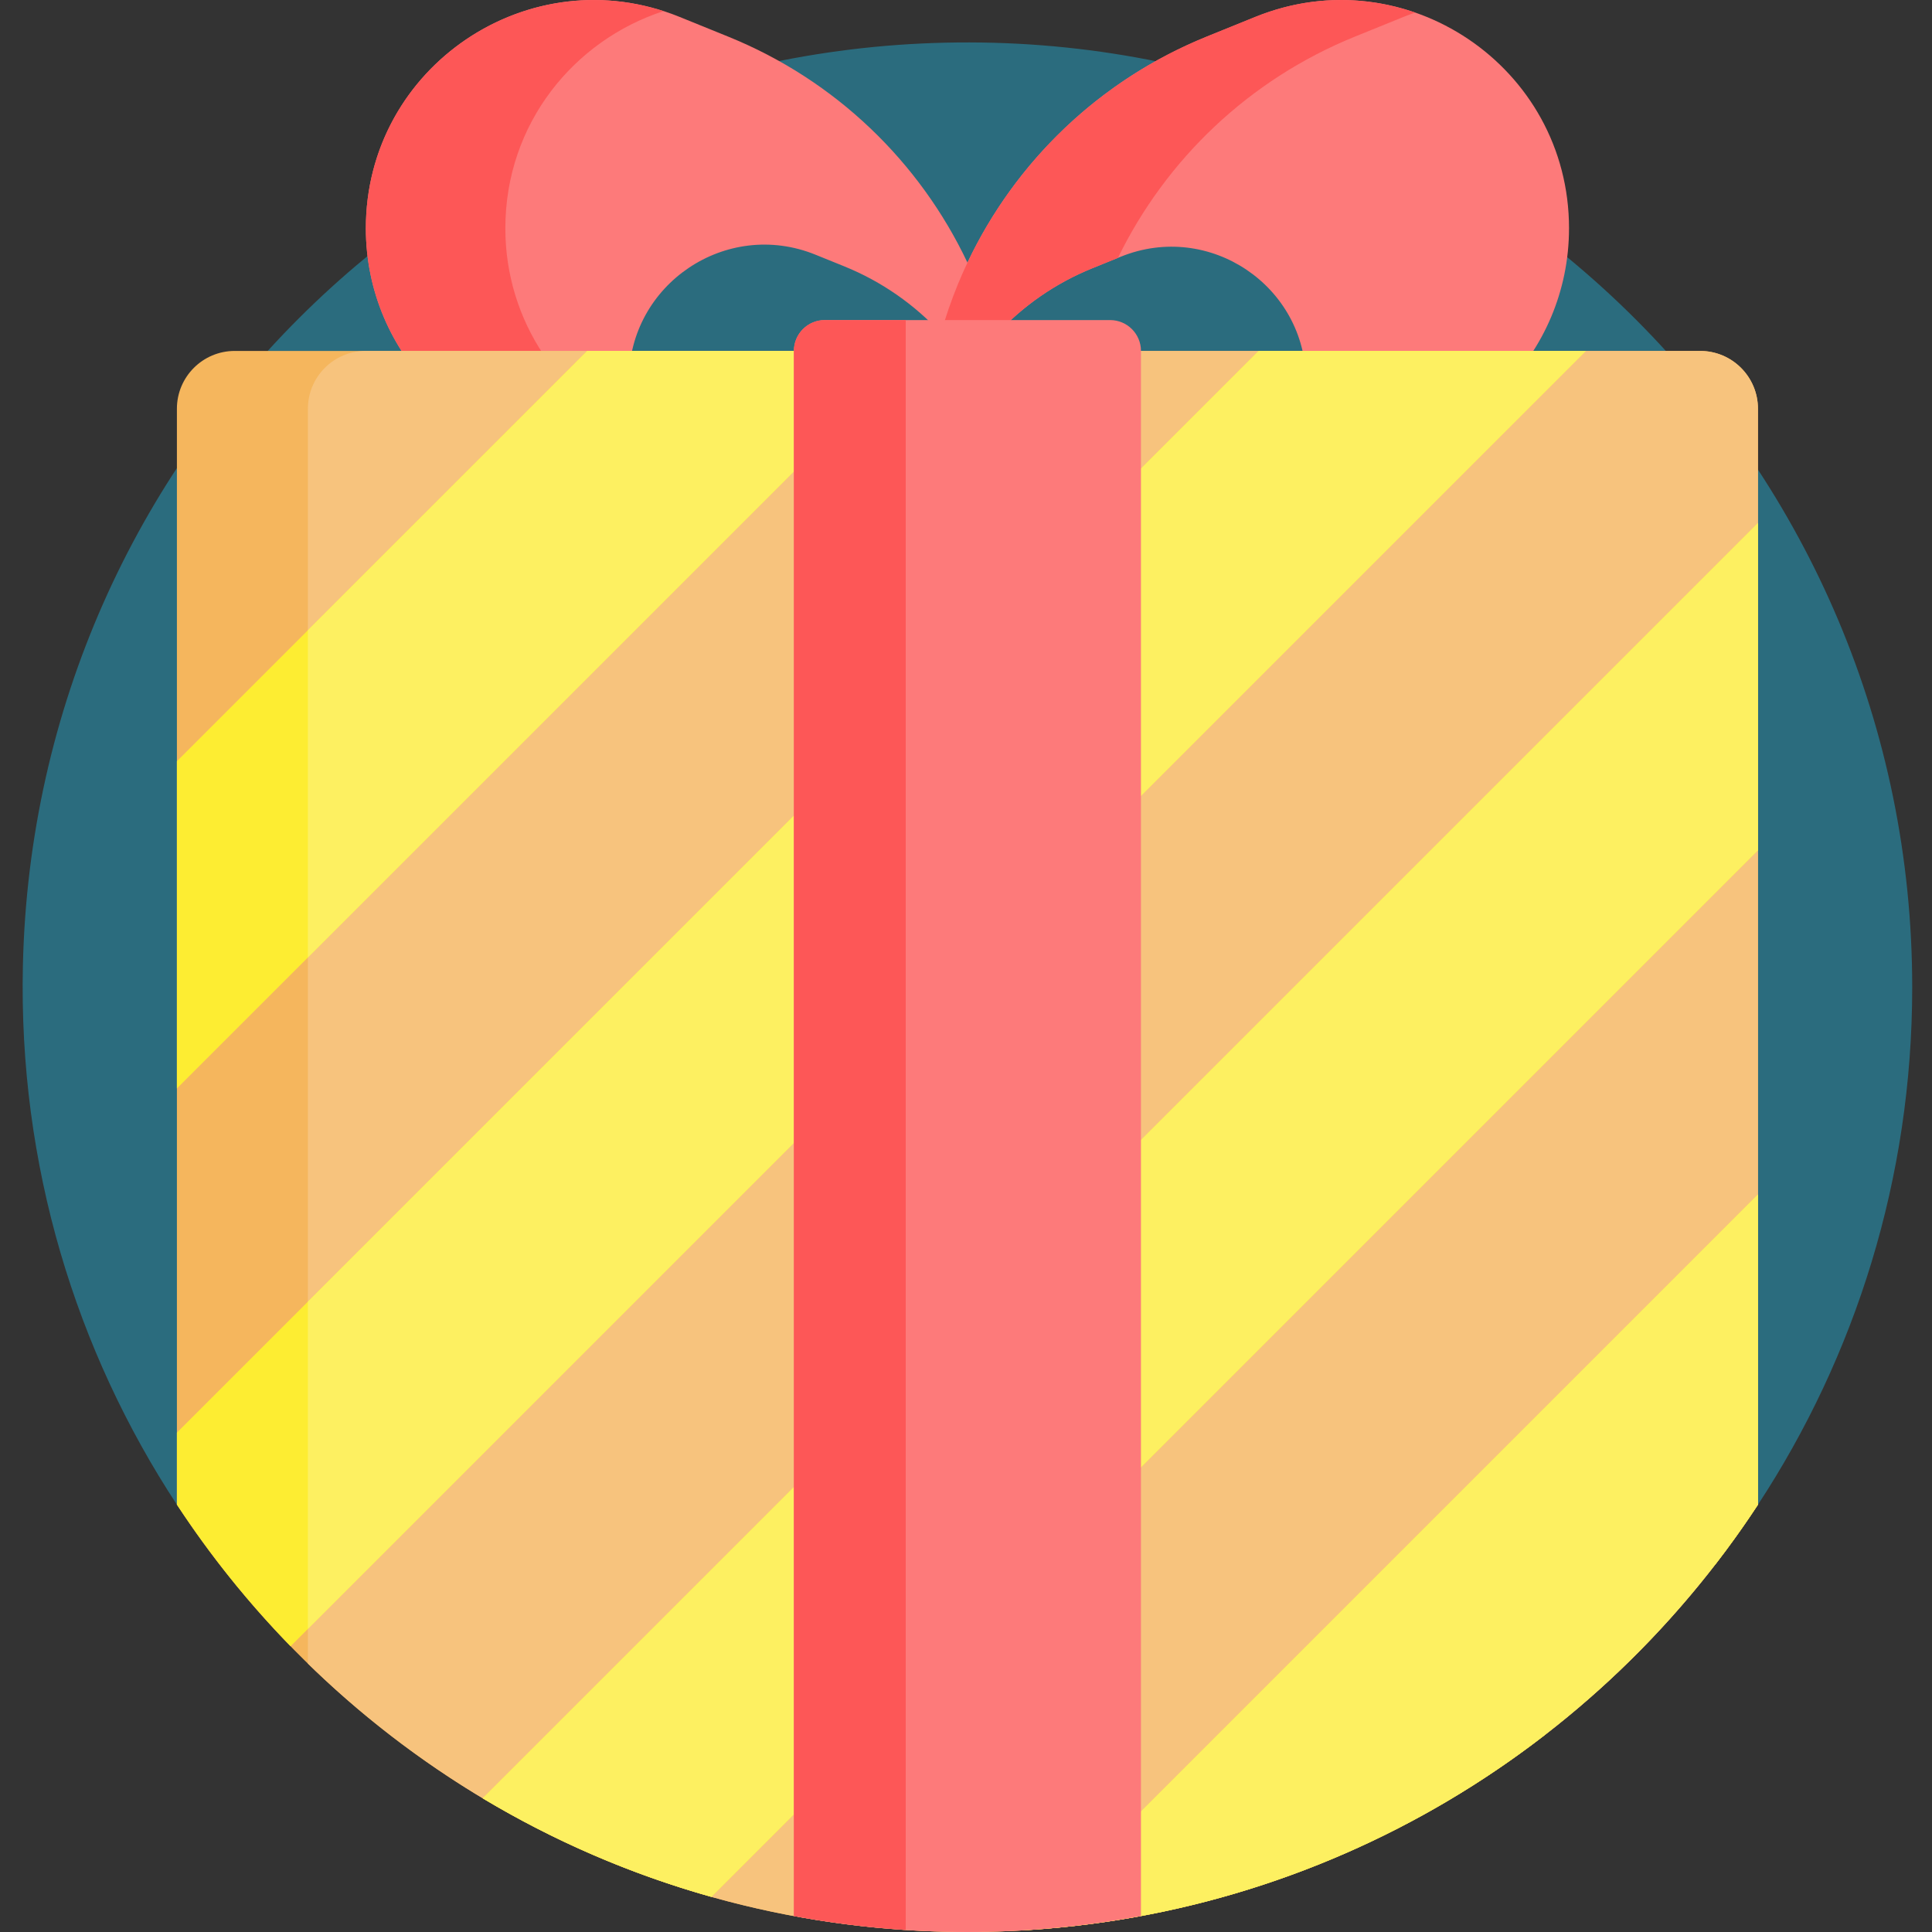 <svg height="512pt" viewBox="-6 0 512 512.001" width="512pt" xmlns="http://www.w3.org/2000/svg"><rect x="-6" y="0" width="512" height="512.001" fill="#333333" stroke="none"/><path d="m40.918 398.812c-26.836-40.883-42.035-90.09-40.852-142.914 3.051-136.691 114.176-244.969 250.898-244.656 138.012.316 249.793 112.293 249.793 250.379 0 50.66-15.055 97.793-40.922 137.199-5.168 7.875-16.422 8.645-22.695 1.621-45.852-51.32-112.527-83.633-186.762-83.633-74.23 0-140.91 32.312-186.758 83.633-6.277 7.027-17.535 6.25-22.703-1.629zm0 0" fill="#2b6c7e"/><path d="m409.805 60.512c0 33.383-27.062 60.449-60.449 60.449h-15.309c3.82-5.68 6.051-12.52 6.051-19.879 0-25.305-25.613-42.562-49.066-33.055l-7.594 3.078c-9.742 3.949-18.25 9.91-25.137 17.285-4.012 4.297-10.906 4.301-14.887-.023-6.996-7.594-15.684-13.727-25.652-17.77l-7.656-3.102c-23.633-9.582-49.445 7.809-49.445 33.309 0 7.469 2.281 14.406 6.18 20.152h-15.438c-33.383 0-60.449-27.062-60.449-60.445 0-42.887 43.418-72.137 83.16-56.023l12.875 5.223c28.48 11.543 50.766 33.227 63.391 59.879 12.629-26.652 34.91-48.336 63.391-59.879l12.875-5.219c39.742-16.113 83.16 13.133 83.16 56.02zm0 0" fill="#fd7a7a"/><path d="m369.035 3.332c-1.039.355-2.078.738-3.109 1.16l-12.875 5.219c-28.035 11.363-50.059 32.551-62.785 58.629l-6.828 2.77c-9.859 3.996-18.457 10.051-25.383 17.551-3.91 4.234-10.516 4.25-14.395-.008-.102-.109-.199-.215-.297-.324 9.914-35.094 35.504-64.469 70.406-78.621l12.875-5.219c14.395-5.832 29.27-5.715 42.391-1.156zm-205.098 112.469c-21.207-9.387-36.016-30.602-36.016-55.289 0-27.809 18.258-49.875 41.926-57.566-38.52-12.457-78.895 16.211-78.895 57.566 0 33.383 27.066 60.449 60.449 60.449h15.438c-1.105-1.629-2.07-3.355-2.902-5.16zm0 0" fill="#fd5757"/><path d="m459.879 108.328v290.422c-44.73 68.199-121.848 113.25-209.5 113.25s-164.77-45.051-209.5-113.25v-290.422c0-8.465 6.863-15.328 15.328-15.328h388.344c8.465 0 15.328 6.863 15.328 15.328zm0 0" fill="#f5b65d"/><path d="m459.879 108.328v290.422c-44.73 68.199-121.848 113.25-209.5 113.25-68.004 0-129.664-27.121-174.785-71.125v-332.547c0-8.465 6.863-15.328 15.332-15.328h353.625c8.465 0 15.328 6.863 15.328 15.328zm0 0" fill="#f7c37d"/><path d="m236.332 93-195.453 195.453v-86.715l108.738-108.738zm91.223 0-286.676 286.676v19.074c8.832 13.469 18.926 26.031 30.117 37.523l343.273-343.273zm75.617 366.969 45.555-45.555c3.914-5.07 7.633-10.293 11.152-15.664v-82.203l-195.027 195.027c51.926-2.961 99.613-21.742 138.32-51.605zm-281.25 16.598c18.75 11.227 39.086 20.078 60.594 26.121l277.363-277.363v-86.715zm0 0" fill="#fded32"/><path d="m236.332 93-160.738 160.738v-86.719l74.023-74.02zm91.223 0-251.961 251.957v86.715l338.676-338.672zm-205.633 383.566c18.75 11.227 39.086 20.078 60.594 26.121l277.363-277.363v-86.715zm337.957-77.816v-82.203l-195.027 195.027c81.629-4.652 152.777-48.402 195.027-112.824zm0 0" fill="#fdf061"/><path d="m296.367 93v414.77c-14.91 2.77-30.277 4.23-45.988 4.23-15.711 0-31.078-1.461-45.988-4.23v-414.77c0-4.516 3.66-8.176 8.176-8.176h75.625c4.516 0 8.176 3.66 8.176 8.176zm0 0" fill="#fd7a7a"/><path d="m234.027 84.824v426.633c-10.051-.648-19.941-1.887-29.637-3.684v-414.773c0-4.516 3.66-8.176 8.176-8.176zm0 0" fill="#fd5757"/></svg>